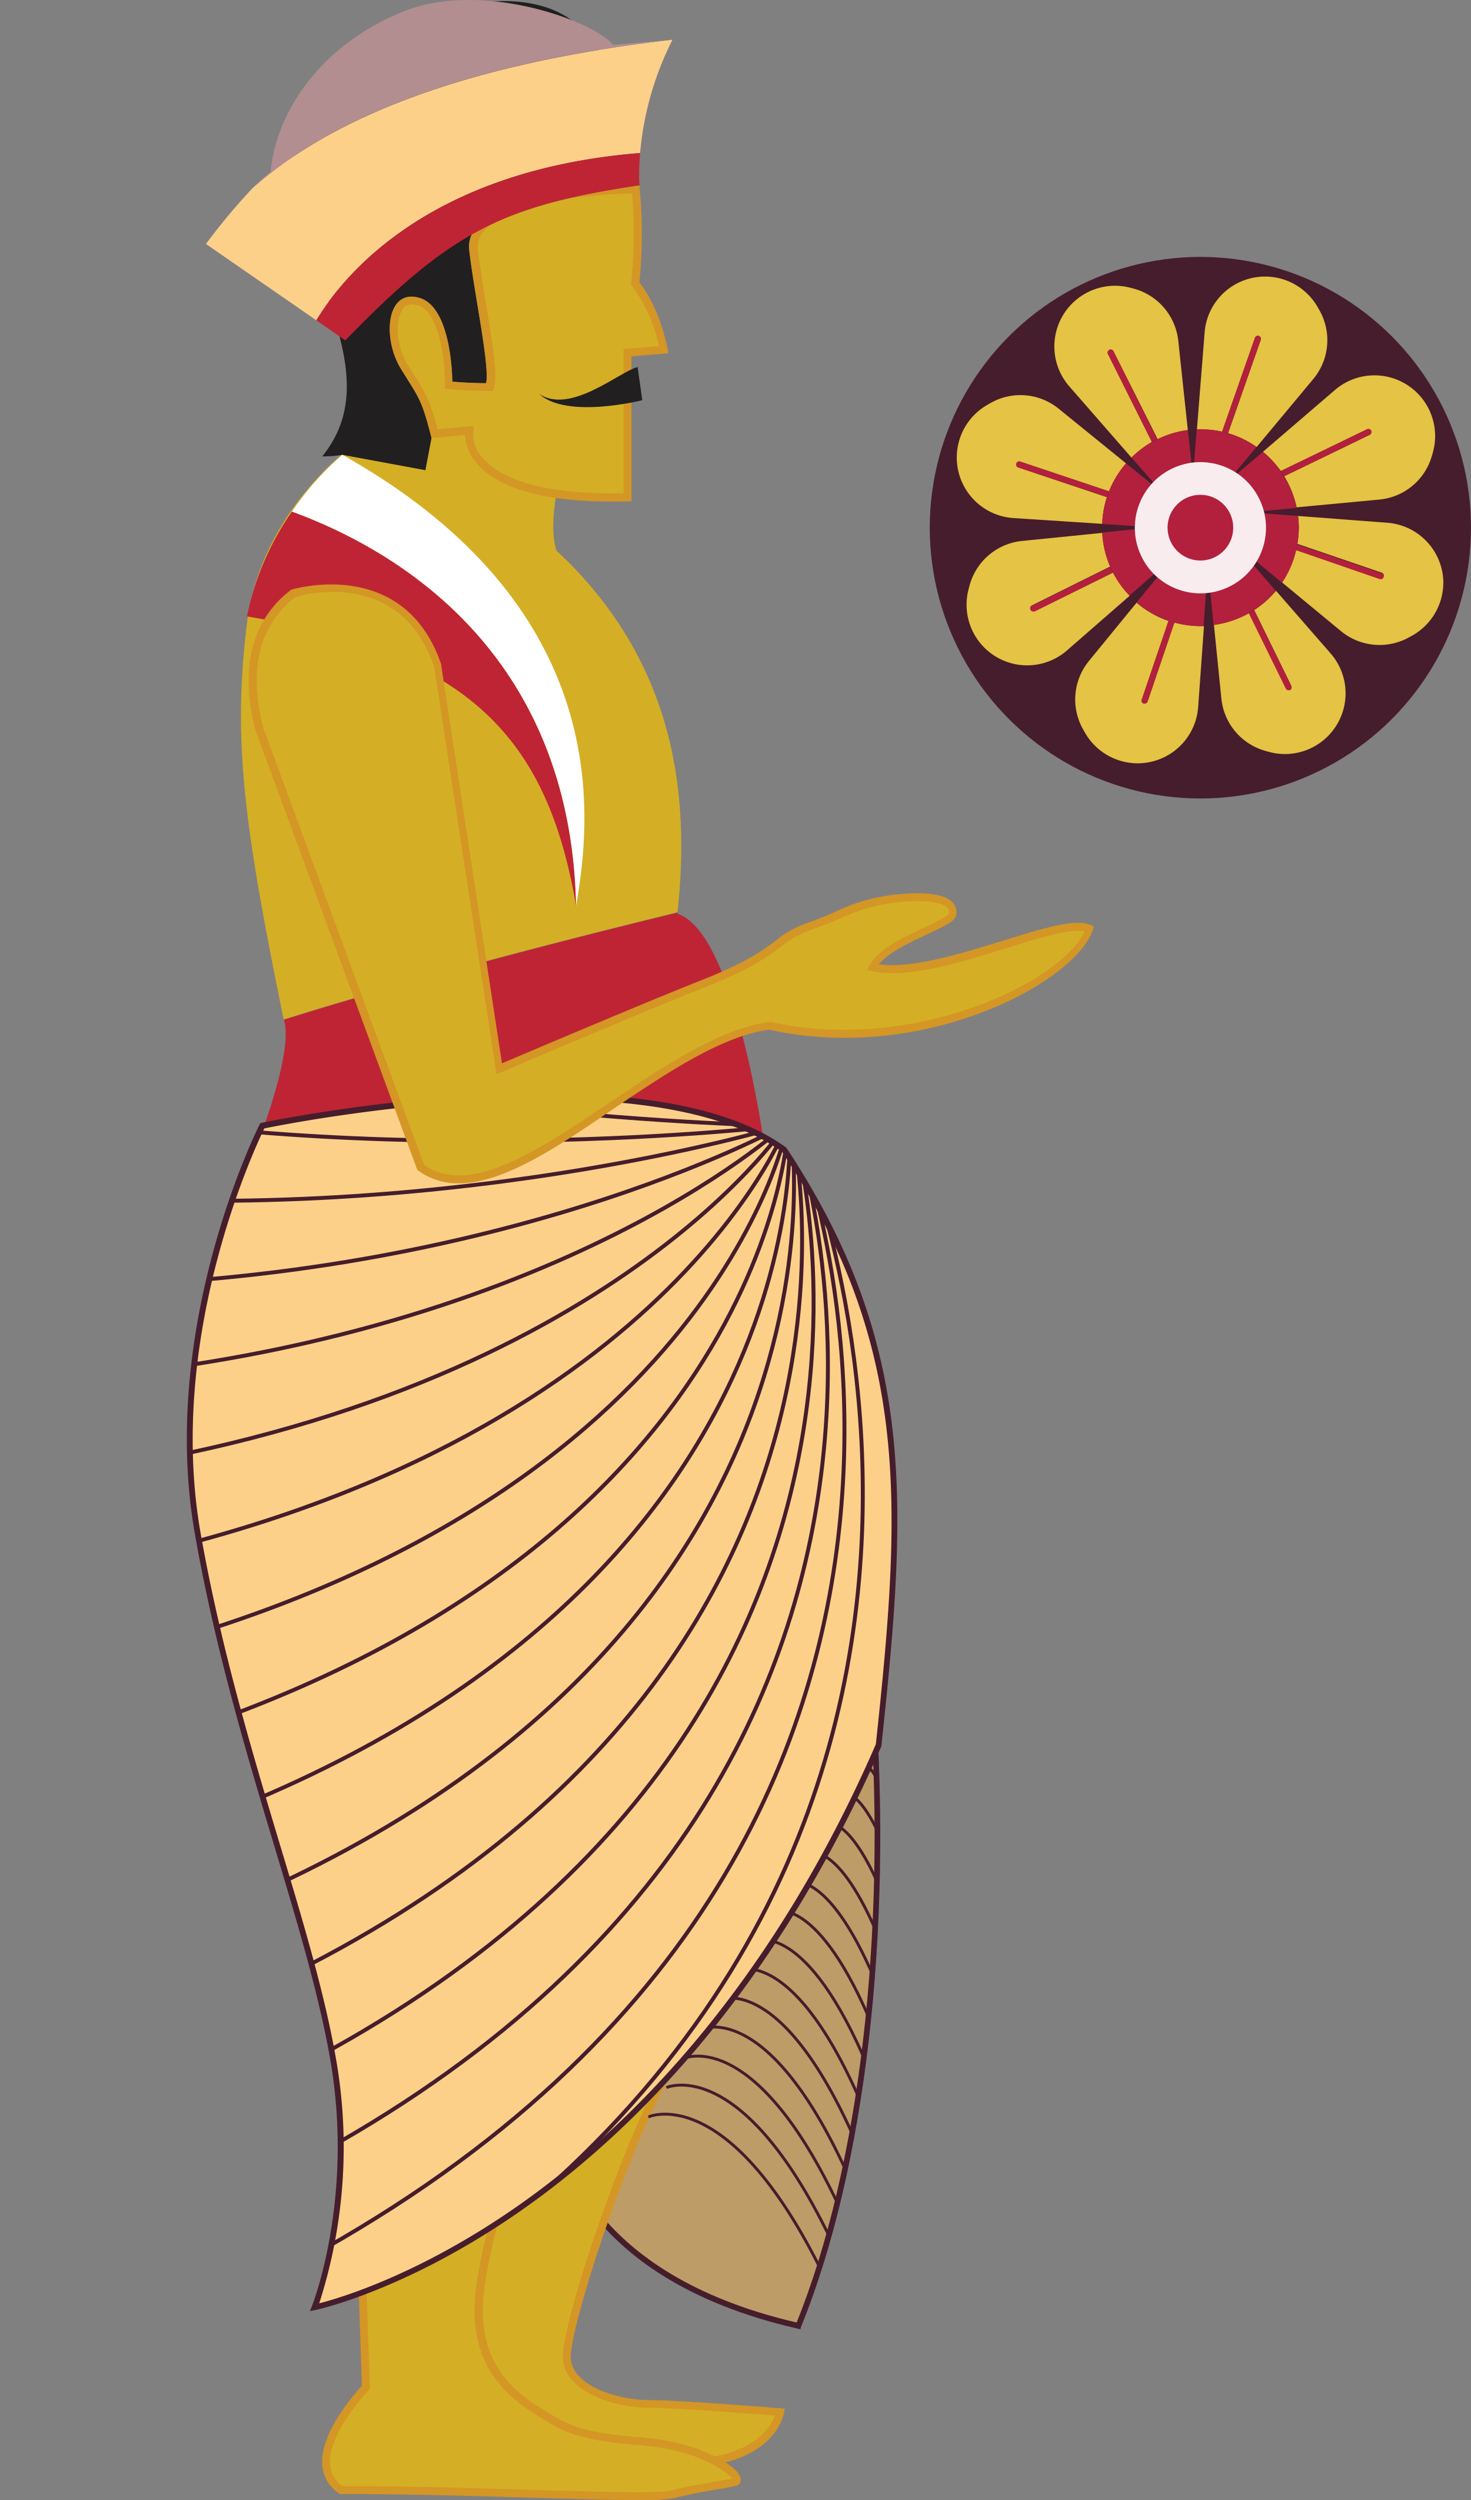 <svg id="Layer_1" data-name="Layer 1" xmlns="http://www.w3.org/2000/svg" xmlns:xlink="http://www.w3.org/1999/xlink" viewBox="0 0 254.13 431.62"><rect x="0" y="0" width="254.13" height="431.62" fill="#808080" stroke="none"/><defs><style>.cls-1,.cls-12,.cls-14{fill:none;}.cls-2{fill:#be9c67;}.cls-3{fill:#461d2c;}.cls-4{fill:#bf2434;}.cls-5{fill:#d4af25;}.cls-6{fill:#d49625;}.cls-7{fill:#fdd089;}.cls-8{fill:#211f1f;}.cls-9{fill:#fff;}.cls-10{fill:#b28e90;}.cls-11{clip-path:url(#clip-path);}.cls-12,.cls-14{stroke:#461d2c;stroke-miterlimit:10;}.cls-12{stroke-width:0.68px;}.cls-13{clip-path:url(#clip-path-2);}.cls-14{stroke-width:0.5px;}.cls-15{fill:#e5c344;}.cls-16{fill:#b2203d;}.cls-17{fill:#f8ecee;}</style><clipPath id="clip-path"><path class="cls-1" d="M45.32,194.38s-17.54,34.27-11.16,70.41,19.13,66.26,23.38,90.7-3.19,42.87-3.19,42.87,60.59-12.4,97.44-97.07c4.6-42.87,5.66-69.45-16.3-102.75C110.69,180.47,45.32,194.38,45.32,194.38Z"/></clipPath><clipPath id="clip-path-2"><path class="cls-1" d="M151.41,301.7s-17.6,40-37.95,59.21c-1.83,5.74-3.39,9.66-3.39,9.66l30.52,24.13S153.37,360,151.41,301.7Z"/></clipPath></defs><title>1920x1080 UI Landing Page</title><path class="cls-2" d="M96.52,368.6S99,392.7,138,401.55c11.69-28.69,15.59-70.86,12.75-109.12C111,330.34,96.52,368.6,96.52,368.6Z"/><path class="cls-3" d="M138.27,402.14l-.41-.1C99,393.21,96,368.9,96,368.65v-.11l0-.11c.14-.39,15-38.81,54.33-76.36l.76-.73.08,1.05c3.06,41.31-1.72,82.18-12.79,109.35ZM97,368.66c.26,1.79,4.26,23.88,40.63,32.31,10.81-26.8,15.52-66.85,12.64-107.44C112.8,329.65,98,366.32,97,368.66Z"/><path class="cls-4" d="M43,201.37,132,197.48s-5-36.5-14.89-39.69l0-.25c-16.54,4-44.92,11.23-68.05,18.51C51,182.26,43,201.37,43,201.37Z"/><path class="cls-5" d="M96.16,95.08c-1.77-5,1.06-14.88,1.06-14.88S82.34,73.47,76,73.12s-14,3-14,3S45.14,87.47,42.66,107.66,42.13,142.38,49,176h0c23.13-7.28,51.51-14.48,68.05-18.51C119.17,137.75,117,114.49,96.16,95.08Z"/><path class="cls-5" d="M114.94,358.33c-7.44,13.46-17.36,43.58-17,48.89s8.86,7.8,14.17,7.8,22.68,1.41,22.68,1.41-1.42,8.51-16.3,8.86-41.1-1.42-41.1-1.42l-3.54-44.64Z"/><path class="cls-6" d="M114.22,426c-15,0-36.64-1.45-36.88-1.47l-.59,0-3.62-45.68,43.47-22.11-1.07,1.94c-7.53,13.63-17.25,43.63-16.92,48.52.31,4.67,8,7.16,13.49,7.16,5.29,0,22,1.36,22.74,1.42l.73.06-.12.73c-.06.37-1.68,9.06-16.95,9.42C117.16,426,115.72,426,114.22,426ZM78,423.24c4,.25,27,1.69,40.46,1.37,11.58-.27,14.67-5.6,15.42-7.57-3.52-.28-17.22-1.34-21.79-1.34-5.76,0-14.46-2.68-14.85-8.43-.35-5.38,8.88-33.32,16.08-47.36L74.55,379.63Z"/><path class="cls-5" d="M62.15,380.3l1.06,31.88S51.16,424.58,59,429.9c25.86,0,53.5,1.77,57.4.71s9.56-1.78,10.62-2.13-.7-2.83-7.44-5.31-16.65-1.07-23.38-5S82.7,410.06,82.7,398.72,93.33,358,93.33,358Z"/><path class="cls-6" d="M110.13,431.62c-4.33,0-10.46-.18-17.75-.39-9.74-.29-21.88-.65-33.42-.65h-.21l-.17-.12a6.27,6.27,0,0,1-2.89-4.7c-.57-5.61,5.6-12.52,6.83-13.84l-1.06-32,33.25-23.8L94,358.2c-.11.3-10.59,29.43-10.59,40.52,0,11.3,7,15.34,13.12,18.9,3.72,2.15,8.55,2.64,13.21,3.11a41.53,41.53,0,0,1,10.07,1.8c5,1.84,8.2,4,8.17,5.6a1,1,0,0,1-.75,1,32,32,0,0,1-3.15.62c-2.2.37-5.2.89-7.52,1.52A33.08,33.08,0,0,1,110.13,431.62Zm-51-2.4c11.5,0,23.56.36,33.26.65,12.12.36,21.69.64,23.75.08,2.38-.65,5.42-1.17,7.64-1.55,1.13-.19,2.14-.36,2.67-.49-.42-.63-2.19-2.27-7.18-4.11a40.64,40.64,0,0,0-9.73-1.72c-4.81-.49-9.78-1-13.76-3.29-6.15-3.56-13.8-8-13.8-20.07,0-9.72,7.53-32,9.94-38.94L62.84,380.64l1.06,31.81-.2.2c-.07.08-7.21,7.5-6.66,13A4.87,4.87,0,0,0,59.17,429.22Z"/><path class="cls-7" d="M45.32,194.38s-17.54,34.27-11.16,70.41,19.13,66.26,23.38,90.7-3.19,42.87-3.19,42.87,60.59-12.4,97.44-97.07c4.6-42.87,5.66-69.45-16.3-102.75C110.69,180.47,45.32,194.38,45.32,194.38Z"/><path class="cls-3" d="M53.54,399l.35-.86c.07-.19,7.34-18.59,3.16-42.6-1.92-11.06-5.67-23.55-9.64-36.76-4.81-16-10.26-34.17-13.74-53.94-6.34-35.89,11-70.39,11.2-70.73l.11-.21.23-.05c.66-.14,65.88-13.75,90.57,4.24l.12.13c22.47,34.07,20.87,61.36,16.38,103.08l0,.15c-19.08,43.85-44.63,68-62.7,80.5-19.61,13.59-34.93,16.83-35.09,16.87ZM45.66,194.82c-1.45,3-17,35.8-11,69.89,3.48,19.71,8.92,37.83,13.72,53.82,4,13.25,7.73,25.75,9.66,36.88a88.06,88.06,0,0,1-2.89,42.25c3.53-.9,17.11-4.9,33.88-16.52,17.94-12.45,43.31-36.42,62.28-80,4.45-41.42,6-68.55-16.18-102.27C111.47,181.77,50,193.93,45.66,194.82Z"/><path class="cls-8" d="M72.42,51.42C78.14,53,78.14,65.9,78.14,65.9s3,.26,5.84.26c.67-2.92-2.12-15.81-2.92-23-.77-6.88,12.16-11,29.39-11.15-.83-8.79-3.27-19.22-9.59-26.58C87.83-9.7,40.27,9.7,52.49,41.05c7.44,17.81,10.63,28.43,3.19,37.74a19.17,19.17,0,0,0,3.46-.27l14.35,2.66,1.06-5.58c-1.73-6.78-2.13-6.78-5.32-12S66.71,49.82,72.42,51.42Z"/><path class="cls-5" d="M105.6,85.88c-13.89,0-19.86-3.28-22.41-6a6.75,6.75,0,0,1-2.12-4.73l.06-.8-.8.07-5.27.48c-1.41-5.45-2-6.34-4.09-9.73l-1.16-1.86c-1.91-3.1-2.38-7.55-1.06-9.92a2.58,2.58,0,0,1,2.36-1.46,4.31,4.31,0,0,1,1.13.17c4.28,1.19,5.21,10.39,5.22,13.83v.62l.62,0s3.11.27,5.9.27h.54l.12-.53c.45-2-.49-7.72-1.5-13.8-.55-3.34-1.12-6.79-1.41-9.41A4.68,4.68,0,0,1,83,39.42c3.53-4,13.52-6.48,26.81-6.71a86,86,0,0,1-.08,16l0,.28.18.22c3.11,3.94,4.4,9.28,4.78,11.19l-6.26.52V85.83c-1,0-1.9,0-2.81,0Z"/><path class="cls-6" d="M109.21,33.41a85.51,85.51,0,0,1-.14,15.18l-.06.57.35.44a26.84,26.84,0,0,1,4.48,10.15l-4.86.41-1.25.1V85.17l-2.13,0c-13.58,0-19.39-3.13-21.87-5.76a6.21,6.21,0,0,1-2-4.26l.13-1.61-1.61.14-4.7.43a25.14,25.14,0,0,0-4-9.36l-1.15-1.85c-1.76-2.87-2.24-7.1-1-9.24a1.88,1.88,0,0,1,1.76-1.11,3.77,3.77,0,0,1,1,.14c3.84,1.08,4.72,10.1,4.72,13.18v1.24l1.24.11c.13,0,3.14.27,6,.27h1.09l.24-1.06c.44-2-.27-6.62-1.5-14.07-.55-3.32-1.11-6.76-1.4-9.36a3.94,3.94,0,0,1,1.12-3.16c3.29-3.72,13.07-6.17,25.68-6.46M110.45,32c-17.23.2-30.16,4.27-29.39,11.15.8,7.17,3.59,20.06,2.92,23-2.79,0-5.84-.26-5.84-.26s0-12.89-5.72-14.48a4.59,4.59,0,0,0-1.31-.2c-4.48,0-4.8,7.66-1.88,12.42,3.19,5.18,3.59,5.18,5.32,12l5.84-.53s-1,11.49,25.21,11.49c1.11,0,2.28,0,3.49-.07v-25l6.38-.53s-1.06-7.17-5-12.22a86.29,86.29,0,0,0,0-16.73Z"/><path class="cls-8" d="M110.16,63.37c-3.19.8-11.56,8.24-17,4.65,4.78,4.39,17.8,1.07,17.8,1.07Z"/><path class="cls-4" d="M50.44,88.32a48.74,48.74,0,0,0-7.78,18.1c38,6.38,51.82,20.46,56.87,50C98.58,112.26,68.08,94.77,50.44,88.32Z"/><path class="cls-9" d="M59.14,78.52a49.45,49.45,0,0,0-8.7,9.8c17.64,6.45,48.14,23.94,49.09,68.06C101.92,142.29,107,105.36,59.14,78.52Z"/><path class="cls-7" d="M110.58,26.44a53.59,53.59,0,0,1,5.6-19.58c-41,4.69-61.53,15.86-72.46,25.53a107.18,107.18,0,0,0-8.14,9.73L54.65,55.3C59.39,47.44,74.15,29.36,110.58,26.44Z"/><path class="cls-10" d="M105.9,7.75c-3.18-4.08-22.49-11.16-36-5.85S47.8,18.38,46.74,29.71a24.38,24.38,0,0,0-3,2.68c10.93-9.67,31.44-20.84,72.46-25.53Z"/><path class="cls-4" d="M54.65,55.3l5,3.47C77.74,40.17,86.59,35.56,110.45,32a44.81,44.81,0,0,1,.13-5.59C74.15,29.36,59.39,47.44,54.65,55.3Z"/><g class="cls-11"><path class="cls-12" d="M134.2,194.35S56.46,192.78.11,173.48"/><path class="cls-12" d="M134.44,194.42S66,202.59,2.37,189.69"/><path class="cls-12" d="M134.68,194.49S75.52,212.4,4.63,205.9"/><path class="cls-12" d="M134.93,194.56s-49.88,27.65-128,27.54"/><path class="cls-12" d="M135.17,194.63S94.58,232,9.15,238.31"/><path class="cls-12" d="M135.41,194.7s-31.3,47.13-124,59.82"/><path class="cls-12" d="M135.66,194.77s-22,56.86-122,76"/><path class="cls-12" d="M135.9,194.83s-12.73,66.61-120,92.11"/><path class="cls-12" d="M136.14,194.9S132.7,271.25,18.2,303.15"/><path class="cls-12" d="M136.39,195s5.84,86.09-115.93,124.39"/><path class="cls-12" d="M136.63,195s15.13,95.83-113.91,140.53"/><path class="cls-12" d="M136.87,195.11S161.29,300.68,25,351.77"/><path class="cls-12" d="M137.12,195.18S170.82,310.49,27.24,368"/><path class="cls-12" d="M137.36,195.25s43,125.05-107.86,188.94"/><path class="cls-12" d="M137.61,195.32S189.88,330.1,31.76,400.4"/><path class="cls-12" d="M137.85,195.39S199.41,339.91,34,416.61"/></g><path class="cls-5" d="M121.32,169.93c13.81-5.45,12.35-7.84,18.46-10s8.61-4.09,14.75-4.78c8.24-.93,10.37.8,10.1,2.66s-11.43,4.65-13.82,9.17c10.9,2.39,32.15-9,37.47-6.65-3.19,9.3-30,22.46-55.27,16.74-19.93,2.66-46,34.81-60.32,24.45l-27.9-75.73c-2.66-10.36-.71-18.34,5.84-23.39,0,0,18.73-5.85,25,12.49l10.63,69.62S111.26,173.89,121.32,169.93Z"/><path class="cls-6" d="M79.26,204.3a11.59,11.59,0,0,1-7-2.2l-.17-.12-.07-.2-27.9-75.73c-2.74-10.66-.63-19,6.07-24.15l.21-.11c.19-.06,19.43-5.84,25.82,12.91l0,.12,10.5,68.76c4.37-1.86,25.35-10.76,34.29-14.28,8-3.16,10.77-5.23,13-6.9a17.52,17.52,0,0,1,5.5-3.08c2-.68,3.61-1.37,5-2a31.78,31.78,0,0,1,9.86-2.84c5.32-.6,8.73-.17,10.15,1.28a2.46,2.46,0,0,1,.69,2.14c-.15,1.1-1.72,1.87-5,3.39-3,1.41-6.69,3.13-8.38,5.2,5.75.77,14.05-1.8,21.43-4.08,7-2.17,12.52-3.89,15.18-2.7l.56.26-.2.58c-3.16,9.23-29.56,23.12-55.94,17.21-8.24,1.15-17.68,7.49-26.8,13.62C96.38,198,87,204.3,79.26,204.3Zm-6-3.18c7.9,5.47,19.69-2.45,32.17-10.83,9.3-6.25,18.91-12.71,27.5-13.86l.12,0,.12,0c24.24,5.49,50.13-6.71,54.22-15.65-2.55-.49-7.93,1.18-13.6,2.94-8,2.48-17,5.28-23.11,3.94l-.88-.19.42-.79c1.5-2.84,6-4.92,9.55-6.6,1.69-.79,4-1.87,4.2-2.37a1.11,1.11,0,0,0-.33-1c-.62-.64-2.62-1.6-9-.88a30.3,30.3,0,0,0-9.48,2.74c-1.46.61-3.11,1.3-5.12,2a16.48,16.48,0,0,0-5.14,2.87c-2.28,1.72-5.12,3.86-13.31,7.08-9.93,3.92-34.8,14.5-35,14.61l-.81.34L75,115.09c-5.8-16.92-22.32-12.54-24-12-6.25,4.87-8.1,12.48-5.5,22.6Z"/><g class="cls-13"><path class="cls-14" d="M112,365.48s15.26-7.05,32.87,32.87"/><path class="cls-14" d="M115.13,360.41s14.16-6.48,30.63,31.09"/><path class="cls-14" d="M118.24,355.35s13.07-5.92,28.39,29.3"/><path class="cls-14" d="M121.35,350.28s12-5.35,26.15,27.52"/><path class="cls-14" d="M124.46,345.22s10.87-4.79,23.91,25.74"/><path class="cls-14" d="M127.57,340.15s9.77-4.22,21.67,24"/><path class="cls-14" d="M130.67,335.09s8.68-3.66,19.44,22.17"/><path class="cls-14" d="M133.78,330s7.58-3.09,17.2,20.39"/><path class="cls-14" d="M136.89,325s6.48-2.53,15,18.61"/><path class="cls-14" d="M140,319.89s5.38-2,12.72,16.83"/><path class="cls-14" d="M143.11,314.83s4.28-1.4,10.48,15"/><path class="cls-14" d="M146.22,309.76s3.18-.83,8.24,13.26"/><path class="cls-14" d="M149.33,304.7s2.08-.27,6,11.47"/></g><circle class="cls-3" cx="207.38" cy="91.1" r="46.75" transform="translate(-19.08 86.3) rotate(-22.5)"/><path class="cls-15" d="M211.13,74.53l5.67-16.19a.53.53,0,1,1,1,.35l-5.64,16.1a16.85,16.85,0,0,1,4.94,2.38l9.77-11.72A10.47,10.47,0,0,0,228,53.66l-.29-.51a10.47,10.47,0,0,0-19.6,4.25l-1.33,16.73c.2,0,.41,0,.62,0A17.17,17.17,0,0,1,211.13,74.53Z"/><path class="cls-15" d="M221.28,81.32l14.89-7.21a.53.53,0,0,1,.71.25.55.55,0,0,1-.25.71l-14.77,7.15A16.72,16.72,0,0,1,224,87.59l14.28-1.34a10.45,10.45,0,0,0,9.1-7.57l.16-.56A10.48,10.48,0,0,0,230.66,67.3L218.19,78A17.49,17.49,0,0,1,221.28,81.32Z"/><path class="cls-15" d="M249.31,99.7a10.48,10.48,0,0,0-9.64-9.45l-15.42-1.17a17,17,0,0,1,.13,2,17.37,17.37,0,0,1-.25,2.81l14.64,5a.53.53,0,0,1-.18,1l-.17,0-14.5-5a16.62,16.62,0,0,1-2.45,5.65l10.23,8.45a10.49,10.49,0,0,0,11.8,1l.51-.28A10.48,10.48,0,0,0,249.31,99.7Z"/><path class="cls-15" d="M216.68,105.32l6.4,13.07a.54.54,0,0,1-.24.72.59.59,0,0,1-.23,0,.53.53,0,0,1-.48-.3l-6.36-13a17,17,0,0,1-6.06,2L211,120.57a10.47,10.47,0,0,0,7.62,9.07l.56.16a10.48,10.48,0,0,0,10.74-16.94L220.45,102A17,17,0,0,1,216.68,105.32Z"/><path class="cls-15" d="M202.89,107.48l-4.63,13.63a.55.55,0,0,1-.51.36l-.17,0a.52.52,0,0,1-.33-.67l4.62-13.6a16.75,16.75,0,0,1-5.51-3.15l-8.24,10.07a10.48,10.48,0,0,0-1,11.81l.29.51A10.48,10.48,0,0,0,207,122l1-13.9c-.19,0-.38,0-.57,0A17,17,0,0,1,202.89,107.48Z"/><path class="cls-15" d="M178.74,105.52a.46.46,0,0,1-.23,0,.52.52,0,0,1-.48-.29.53.53,0,0,1,.24-.71l13.52-6.71A16.8,16.8,0,0,1,190.43,92L176.51,93.4a10.47,10.47,0,0,0-9,7.65l-.15.57a10.47,10.47,0,0,0,17,10.65l10.81-9.42a16.88,16.88,0,0,1-2.87-4Z"/><path class="cls-15" d="M175.91,80.7a.52.52,0,0,1-.33-.67.53.53,0,0,1,.67-.34l15.34,5.14A16.91,16.91,0,0,1,194.54,80l-11.66-9.45a10.47,10.47,0,0,0-11.81-.94l-.5.29a10.47,10.47,0,0,0,4.52,19.54l15.33,1a16.76,16.76,0,0,1,.81-4.61Z"/><path class="cls-15" d="M191.41,61.12a.54.54,0,0,1,.24-.72.53.53,0,0,1,.71.24L200,75.82a16.74,16.74,0,0,1,5.21-1.56l-1.65-15.43a10.49,10.49,0,0,0-7.7-9l-.57-.15a10.48,10.48,0,0,0-10.58,17L195.47,79A17.26,17.26,0,0,1,199,76.3Z"/><path class="cls-16" d="M217.8,58.69a.53.53,0,1,0-1-.35l-5.67,16.19c.35.08.69.16,1,.26Z"/><path class="cls-16" d="M236.63,75.07a.55.55,0,0,0,.25-.71.53.53,0,0,0-.71-.25l-14.89,7.21c.2.29.39.6.58.9Z"/><path class="cls-16" d="M238.42,100l.17,0a.53.53,0,0,0,.18-1l-14.64-5q-.09.53-.21,1Z"/><path class="cls-16" d="M222.13,118.86a.53.53,0,0,0,.48.3.59.59,0,0,0,.23,0,.54.54,0,0,0,.24-.72l-6.4-13.07c-.3.2-.6.38-.91.56Z"/><path class="cls-16" d="M197.25,120.77a.52.52,0,0,0,.33.67l.17,0a.55.55,0,0,0,.51-.36l4.63-13.63-1-.31Z"/><path class="cls-16" d="M178.27,104.57a.53.53,0,0,0-.24.71.52.52,0,0,0,.48.29.46.46,0,0,0,.23,0l13.51-6.7c-.16-.31-.32-.63-.46-1Z"/><path class="cls-16" d="M176.25,79.69a.53.53,0,0,0-.67.34.52.52,0,0,0,.33.67l15.32,5.12q.17-.5.36-1Z"/><path class="cls-16" d="M192.36,60.64a.53.53,0,0,0-.71-.24.54.54,0,0,0-.24.72L199,76.3c.31-.17.62-.33.94-.48Z"/><path class="cls-16" d="M209.71,89.5a.54.54,0,0,1,.68-.33l2.11.73.42-1.28-.53,0-.76-1.5-2,1a.46.46,0,0,1-.23.06.53.53,0,0,1-.23-1l2-1-.61-1.2-.34.41-1.59-.53L207.88,87a.53.53,0,0,1-.5.35.47.47,0,0,1-.17,0,.53.53,0,0,1-.33-.68l.74-2.1-1.38-.46.06.58-1.49.77,1,2a.54.54,0,0,1-.24.72.46.46,0,0,1-.23,0,.52.52,0,0,1-.48-.29l-1-2-1.19.62.41.34-.51,1.6,2.14.71a.53.53,0,0,1,.33.67.53.53,0,0,1-.5.36l-.17,0-2.12-.71-.4,1.28.52-.06.77,1.49,2-1a.54.54,0,0,1,.72.24.53.53,0,0,1-.24.71l-2,1,.61,1.19.34-.41,1.59.51.72-2.12a.55.55,0,0,1,.68-.34.53.53,0,0,1,.33.68l-.72,2.11,1.28.41-.05-.53,1.49-.76-1-2a.54.54,0,0,1,.24-.72.55.55,0,0,1,.72.25l1,2,1.19-.61-.41-.33.53-1.6L210,90.17A.53.53,0,0,1,209.71,89.5Z"/><path class="cls-16" d="M207.21,87.35a.47.47,0,0,0,.17,0,.53.53,0,0,0,.5-.35l.74-2.13-1-.33-.74,2.1A.53.53,0,0,0,207.21,87.35Z"/><polygon class="cls-16" points="210.38 84.67 210.56 85.03 212.04 83.24 210.38 84.67"/><path class="cls-16" d="M208.9,87.91a.53.53,0,0,0,.48.3.46.46,0,0,0,.23-.06l2-1-.47-1-2,1A.53.53,0,0,0,208.9,87.91Z"/><polygon class="cls-16" points="213.04 88.24 212.92 88.62 215.23 88.41 213.04 88.24"/><path class="cls-16" d="M210.39,89.17a.54.54,0,0,0-.68.33.53.53,0,0,0,.33.67l2.13.73.33-1Z"/><polygon class="cls-16" points="212.41 92.65 212.05 92.83 213.84 94.31 212.41 92.65"/><path class="cls-16" d="M209.16,91.19a.54.54,0,0,0-.24.72l1,2,1-.48-1-2A.55.55,0,0,0,209.16,91.19Z"/><polygon class="cls-16" points="208.85 95.34 208.47 95.21 208.7 97.52 208.85 95.34"/><path class="cls-16" d="M207.58,92a.55.55,0,0,0-.68.34l-.72,2.12,1,.33.72-2.11A.53.53,0,0,0,207.58,92Z"/><polygon class="cls-16" points="204.43 94.73 204.25 94.37 202.78 96.17 204.43 94.73"/><path class="cls-16" d="M205.88,91.47a.54.54,0,0,0-.72-.24l-2,1,.49,1,2-1A.53.53,0,0,0,205.88,91.47Z"/><polygon class="cls-16" points="201.74 91.18 201.86 90.8 199.55 91.03 201.74 91.18"/><path class="cls-16" d="M204.55,90.25a.53.53,0,0,0,.5-.36.53.53,0,0,0-.33-.67l-2.14-.71-.32,1,2.12.71Z"/><polygon class="cls-16" points="205.97 84.02 206.24 84.11 206.08 82.62 205.97 84.02"/><polygon class="cls-16" points="202.32 86.76 202.68 86.57 200.88 85.11 202.32 86.76"/><path class="cls-16" d="M205.35,88.24a.46.46,0,0,0,.23,0,.54.54,0,0,0,.24-.72l-1-2-.94.49,1,2A.52.52,0,0,0,205.35,88.24Z"/><path class="cls-16" d="M207.62,84.57l1,.33,1.59.53.34-.41-.17-.35L212,83.24l5.06-6.07a16.85,16.85,0,0,0-4.94-2.38c-.34-.1-.68-.18-1-.26a17.17,17.17,0,0,0-3.75-.43c-.21,0-.42,0-.62,0l-.68,8.49.16,1.49Z"/><path class="cls-16" d="M211.16,86.22l.47,1,.76,1.5.53,0,.12-.38,2.19.16,8.78-.81a16.72,16.72,0,0,0-2.15-5.37c-.19-.3-.38-.61-.58-.9A17.49,17.49,0,0,0,218.19,78L212,83.24,210.55,85Z"/><path class="cls-16" d="M224.25,89.08l-9-.68-2.31.22-.42,1.28-.33,1-.53,1.6.41.33.36-.18,1.43,1.66,7.63,6.3A16.62,16.62,0,0,0,223.92,95q.12-.52.21-1a17.37,17.37,0,0,0,.25-2.81A17,17,0,0,0,224.25,89.08Z"/><path class="cls-16" d="M210.86,93.44l-1,.48-1.49.76.05.53.38.13-.15,2.18,1,10.4a17,17,0,0,0,6.06-2c.31-.18.61-.36.91-.56a17,17,0,0,0,3.77-3.36l-6.61-7.65-1.79-1.48Z"/><path class="cls-16" d="M207.19,94.8l-1-.33L204.59,94l-.34.41.18.36-1.65,1.44L196.36,104a16.75,16.75,0,0,0,5.51,3.15l1,.31a17,17,0,0,0,4.49.62c.19,0,.38,0,.57,0l.75-10.55-.23-2.31Z"/><path class="cls-16" d="M203.64,93.18l-.49-1-.77-1.49-.52.06-.13.38L199.55,91l-9.12.94a16.8,16.8,0,0,0,1.36,5.89c.14.33.3.65.46,1a16.88,16.88,0,0,0,2.87,4l7.66-6.68,1.47-1.8Z"/><path class="cls-16" d="M202.26,89.52l.32-1,.51-1.6-.41-.34-.36.19-1.44-1.65L194.54,80a16.91,16.91,0,0,0-2.95,4.85q-.19.49-.36,1a16.76,16.76,0,0,0-.81,4.61l9.13.6,2.31-.23Z"/><path class="cls-16" d="M203.87,86l.94-.49,1.49-.77-.06-.58L206,84l.12-1.4-.9-8.36A16.74,16.74,0,0,0,200,75.82c-.32.15-.63.31-.94.48A17.26,17.26,0,0,0,195.47,79l5.41,6.14,1.8,1.46Z"/><circle class="cls-17" cx="207.38" cy="91.1" r="11.33" transform="translate(-19.1 87.85) rotate(-22.89)"/><path class="cls-16" d="M213.05,91.1a5.67,5.67,0,1,1-5.67-5.67A5.67,5.67,0,0,1,213.05,91.1Z"/></svg>